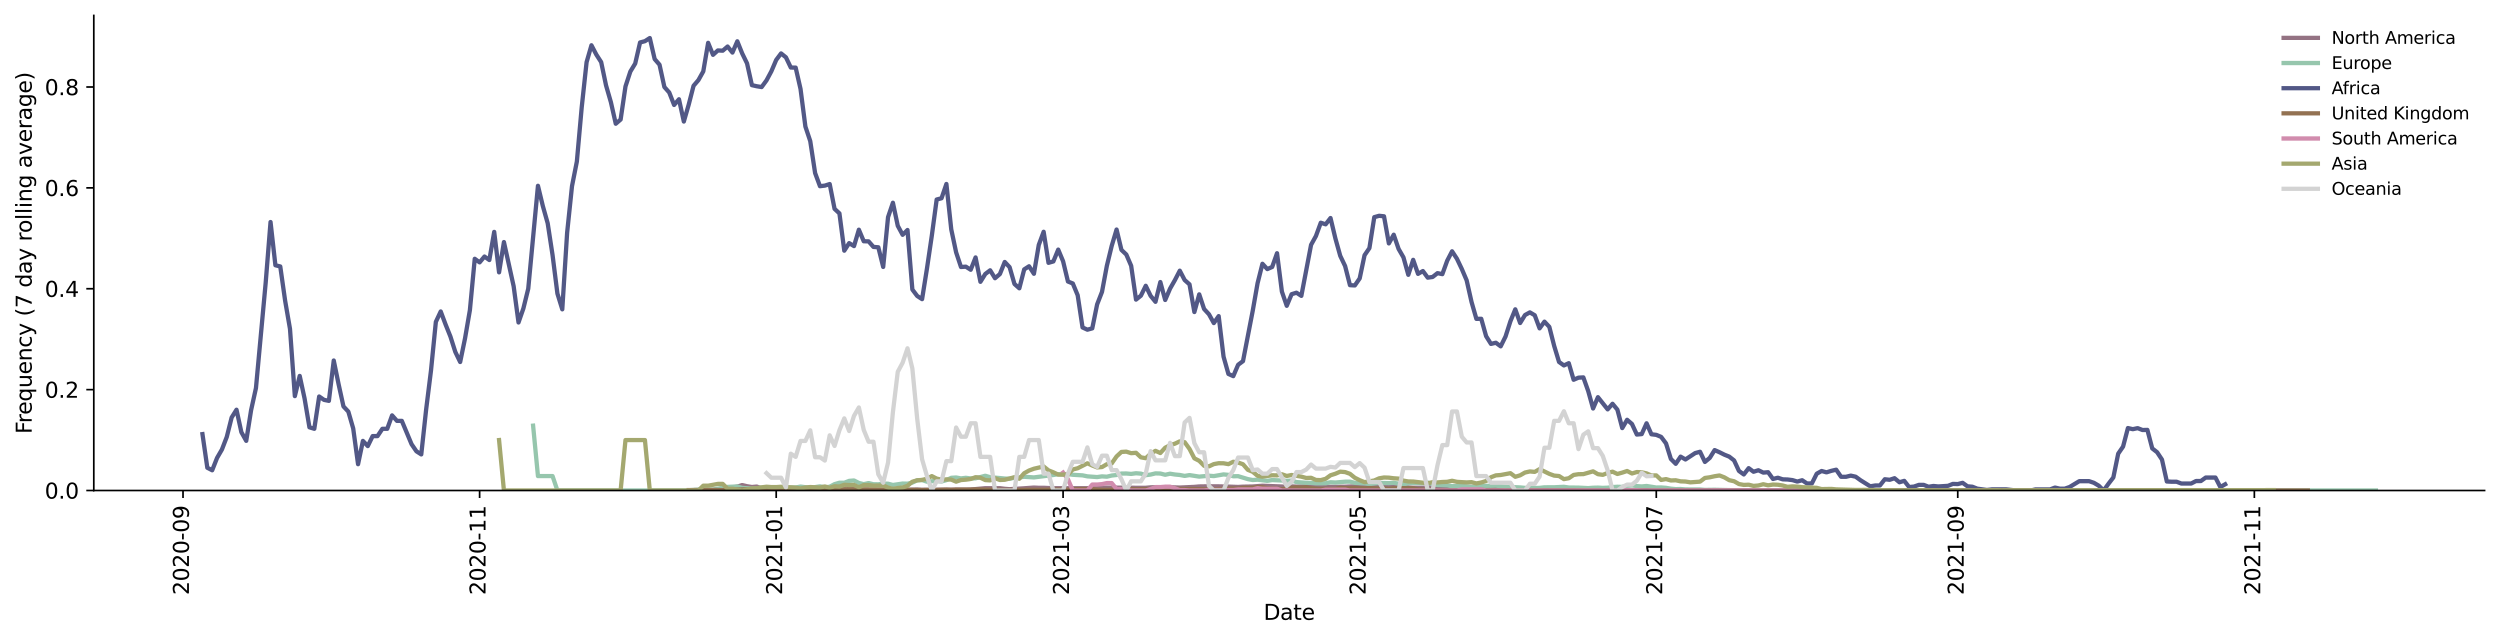<?xml version="1.0" encoding="utf-8" standalone="no"?>
<!DOCTYPE svg PUBLIC "-//W3C//DTD SVG 1.1//EN"
  "http://www.w3.org/Graphics/SVG/1.1/DTD/svg11.dtd">
<svg height="298.621pt" version="1.1" viewBox="0 0 1166.981 298.621" width="1166.981pt" xmlns="http://www.w3.org/2000/svg" xmlns:xlink="http://www.w3.org/1999/xlink">
 <defs>
  <style type="text/css">*{stroke-linecap:butt;stroke-linejoin:round;}</style>
 </defs>
 <g id="figure_1">
  <g id="patch_1">
   <path d="M 0 298.621 
L 1166.981 298.621 
L 1166.981 0 
L 0 0 
z
" style="fill:#ffffff;"/>
  </g>
  <g id="axes_1">
   <g id="patch_2">
    <path d="M 43.781 228.96 
L 1159.781 228.96 
L 1159.781 7.2 
L 43.781 7.2 
z
" style="fill:#ffffff;"/>
   </g>
   <g id="matplotlib.axis_1">
    <g id="xtick_1">
     <g id="line2d_1">
      <defs>
       <path d="M 0 0 
L 0 3.5 
" id="m1b7af9dd32" style="stroke:#000000;stroke-width:0.8;"/>
      </defs>
      <g>
       <use style="stroke:#000000;stroke-width:0.8;" x="85.43" xlink:href="#m1b7af9dd32" y="228.96"/>
      </g>
     </g>
     <g id="text_1">
      <!-- 2020-09 -->
      <g transform="translate(88.189 277.743)rotate(-90)scale(0.1 -0.1)">
       <defs>
        <path d="M 1228 531 
L 3431 531 
L 3431 0 
L 469 0 
L 469 531 
Q 828 903 1448 1529 
Q 2069 2156 2228 2338 
Q 2531 2678 2651 2914 
Q 2772 3150 2772 3378 
Q 2772 3750 2511 3984 
Q 2250 4219 1831 4219 
Q 1534 4219 1204 4116 
Q 875 4013 500 3803 
L 500 4441 
Q 881 4594 1212 4672 
Q 1544 4750 1819 4750 
Q 2544 4750 2975 4387 
Q 3406 4025 3406 3419 
Q 3406 3131 3298 2873 
Q 3191 2616 2906 2266 
Q 2828 2175 2409 1742 
Q 1991 1309 1228 531 
z
" id="DejaVuSans-32" transform="scale(0.016)"/>
        <path d="M 2034 4250 
Q 1547 4250 1301 3770 
Q 1056 3291 1056 2328 
Q 1056 1369 1301 889 
Q 1547 409 2034 409 
Q 2525 409 2770 889 
Q 3016 1369 3016 2328 
Q 3016 3291 2770 3770 
Q 2525 4250 2034 4250 
z
M 2034 4750 
Q 2819 4750 3233 4129 
Q 3647 3509 3647 2328 
Q 3647 1150 3233 529 
Q 2819 -91 2034 -91 
Q 1250 -91 836 529 
Q 422 1150 422 2328 
Q 422 3509 836 4129 
Q 1250 4750 2034 4750 
z
" id="DejaVuSans-30" transform="scale(0.016)"/>
        <path d="M 313 2009 
L 1997 2009 
L 1997 1497 
L 313 1497 
L 313 2009 
z
" id="DejaVuSans-2d" transform="scale(0.016)"/>
        <path d="M 703 97 
L 703 672 
Q 941 559 1184 500 
Q 1428 441 1663 441 
Q 2288 441 2617 861 
Q 2947 1281 2994 2138 
Q 2813 1869 2534 1725 
Q 2256 1581 1919 1581 
Q 1219 1581 811 2004 
Q 403 2428 403 3163 
Q 403 3881 828 4315 
Q 1253 4750 1959 4750 
Q 2769 4750 3195 4129 
Q 3622 3509 3622 2328 
Q 3622 1225 3098 567 
Q 2575 -91 1691 -91 
Q 1453 -91 1209 -44 
Q 966 3 703 97 
z
M 1959 2075 
Q 2384 2075 2632 2365 
Q 2881 2656 2881 3163 
Q 2881 3666 2632 3958 
Q 2384 4250 1959 4250 
Q 1534 4250 1286 3958 
Q 1038 3666 1038 3163 
Q 1038 2656 1286 2365 
Q 1534 2075 1959 2075 
z
" id="DejaVuSans-39" transform="scale(0.016)"/>
       </defs>
       <use xlink:href="#DejaVuSans-32"/>
       <use x="63.623" xlink:href="#DejaVuSans-30"/>
       <use x="127.246" xlink:href="#DejaVuSans-32"/>
       <use x="190.869" xlink:href="#DejaVuSans-30"/>
       <use x="254.492" xlink:href="#DejaVuSans-2d"/>
       <use x="290.576" xlink:href="#DejaVuSans-30"/>
       <use x="354.199" xlink:href="#DejaVuSans-39"/>
      </g>
     </g>
    </g>
    <g id="xtick_2">
     <g id="line2d_2">
      <g>
       <use style="stroke:#000000;stroke-width:0.8;" x="223.88" xlink:href="#m1b7af9dd32" y="228.96"/>
      </g>
     </g>
     <g id="text_2">
      <!-- 2020-11 -->
      <g transform="translate(226.639 277.743)rotate(-90)scale(0.1 -0.1)">
       <defs>
        <path d="M 794 531 
L 1825 531 
L 1825 4091 
L 703 3866 
L 703 4441 
L 1819 4666 
L 2450 4666 
L 2450 531 
L 3481 531 
L 3481 0 
L 794 0 
L 794 531 
z
" id="DejaVuSans-31" transform="scale(0.016)"/>
       </defs>
       <use xlink:href="#DejaVuSans-32"/>
       <use x="63.623" xlink:href="#DejaVuSans-30"/>
       <use x="127.246" xlink:href="#DejaVuSans-32"/>
       <use x="190.869" xlink:href="#DejaVuSans-30"/>
       <use x="254.492" xlink:href="#DejaVuSans-2d"/>
       <use x="290.576" xlink:href="#DejaVuSans-31"/>
       <use x="354.199" xlink:href="#DejaVuSans-31"/>
      </g>
     </g>
    </g>
    <g id="xtick_3">
     <g id="line2d_3">
      <g>
       <use style="stroke:#000000;stroke-width:0.8;" x="362.33" xlink:href="#m1b7af9dd32" y="228.96"/>
      </g>
     </g>
     <g id="text_3">
      <!-- 2021-01 -->
      <g transform="translate(365.09 277.743)rotate(-90)scale(0.1 -0.1)">
       <use xlink:href="#DejaVuSans-32"/>
       <use x="63.623" xlink:href="#DejaVuSans-30"/>
       <use x="127.246" xlink:href="#DejaVuSans-32"/>
       <use x="190.869" xlink:href="#DejaVuSans-31"/>
       <use x="254.492" xlink:href="#DejaVuSans-2d"/>
       <use x="290.576" xlink:href="#DejaVuSans-30"/>
       <use x="354.199" xlink:href="#DejaVuSans-31"/>
      </g>
     </g>
    </g>
    <g id="xtick_4">
     <g id="line2d_4">
      <g>
       <use style="stroke:#000000;stroke-width:0.8;" x="496.241" xlink:href="#m1b7af9dd32" y="228.96"/>
      </g>
     </g>
     <g id="text_4">
      <!-- 2021-03 -->
      <g transform="translate(499.001 277.743)rotate(-90)scale(0.1 -0.1)">
       <defs>
        <path d="M 2597 2516 
Q 3050 2419 3304 2112 
Q 3559 1806 3559 1356 
Q 3559 666 3084 287 
Q 2609 -91 1734 -91 
Q 1441 -91 1130 -33 
Q 819 25 488 141 
L 488 750 
Q 750 597 1062 519 
Q 1375 441 1716 441 
Q 2309 441 2620 675 
Q 2931 909 2931 1356 
Q 2931 1769 2642 2001 
Q 2353 2234 1838 2234 
L 1294 2234 
L 1294 2753 
L 1863 2753 
Q 2328 2753 2575 2939 
Q 2822 3125 2822 3475 
Q 2822 3834 2567 4026 
Q 2313 4219 1838 4219 
Q 1578 4219 1281 4162 
Q 984 4106 628 3988 
L 628 4550 
Q 988 4650 1302 4700 
Q 1616 4750 1894 4750 
Q 2613 4750 3031 4423 
Q 3450 4097 3450 3541 
Q 3450 3153 3228 2886 
Q 3006 2619 2597 2516 
z
" id="DejaVuSans-33" transform="scale(0.016)"/>
       </defs>
       <use xlink:href="#DejaVuSans-32"/>
       <use x="63.623" xlink:href="#DejaVuSans-30"/>
       <use x="127.246" xlink:href="#DejaVuSans-32"/>
       <use x="190.869" xlink:href="#DejaVuSans-31"/>
       <use x="254.492" xlink:href="#DejaVuSans-2d"/>
       <use x="290.576" xlink:href="#DejaVuSans-30"/>
       <use x="354.199" xlink:href="#DejaVuSans-33"/>
      </g>
     </g>
    </g>
    <g id="xtick_5">
     <g id="line2d_5">
      <g>
       <use style="stroke:#000000;stroke-width:0.8;" x="634.692" xlink:href="#m1b7af9dd32" y="228.96"/>
      </g>
     </g>
     <g id="text_5">
      <!-- 2021-05 -->
      <g transform="translate(637.451 277.743)rotate(-90)scale(0.1 -0.1)">
       <defs>
        <path d="M 691 4666 
L 3169 4666 
L 3169 4134 
L 1269 4134 
L 1269 2991 
Q 1406 3038 1543 3061 
Q 1681 3084 1819 3084 
Q 2600 3084 3056 2656 
Q 3513 2228 3513 1497 
Q 3513 744 3044 326 
Q 2575 -91 1722 -91 
Q 1428 -91 1123 -41 
Q 819 9 494 109 
L 494 744 
Q 775 591 1075 516 
Q 1375 441 1709 441 
Q 2250 441 2565 725 
Q 2881 1009 2881 1497 
Q 2881 1984 2565 2268 
Q 2250 2553 1709 2553 
Q 1456 2553 1204 2497 
Q 953 2441 691 2322 
L 691 4666 
z
" id="DejaVuSans-35" transform="scale(0.016)"/>
       </defs>
       <use xlink:href="#DejaVuSans-32"/>
       <use x="63.623" xlink:href="#DejaVuSans-30"/>
       <use x="127.246" xlink:href="#DejaVuSans-32"/>
       <use x="190.869" xlink:href="#DejaVuSans-31"/>
       <use x="254.492" xlink:href="#DejaVuSans-2d"/>
       <use x="290.576" xlink:href="#DejaVuSans-30"/>
       <use x="354.199" xlink:href="#DejaVuSans-35"/>
      </g>
     </g>
    </g>
    <g id="xtick_6">
     <g id="line2d_6">
      <g>
       <use style="stroke:#000000;stroke-width:0.8;" x="773.142" xlink:href="#m1b7af9dd32" y="228.96"/>
      </g>
     </g>
     <g id="text_6">
      <!-- 2021-07 -->
      <g transform="translate(775.901 277.743)rotate(-90)scale(0.1 -0.1)">
       <defs>
        <path d="M 525 4666 
L 3525 4666 
L 3525 4397 
L 1831 0 
L 1172 0 
L 2766 4134 
L 525 4134 
L 525 4666 
z
" id="DejaVuSans-37" transform="scale(0.016)"/>
       </defs>
       <use xlink:href="#DejaVuSans-32"/>
       <use x="63.623" xlink:href="#DejaVuSans-30"/>
       <use x="127.246" xlink:href="#DejaVuSans-32"/>
       <use x="190.869" xlink:href="#DejaVuSans-31"/>
       <use x="254.492" xlink:href="#DejaVuSans-2d"/>
       <use x="290.576" xlink:href="#DejaVuSans-30"/>
       <use x="354.199" xlink:href="#DejaVuSans-37"/>
      </g>
     </g>
    </g>
    <g id="xtick_7">
     <g id="line2d_7">
      <g>
       <use style="stroke:#000000;stroke-width:0.8;" x="913.862" xlink:href="#m1b7af9dd32" y="228.96"/>
      </g>
     </g>
     <g id="text_7">
      <!-- 2021-09 -->
      <g transform="translate(916.621 277.743)rotate(-90)scale(0.1 -0.1)">
       <use xlink:href="#DejaVuSans-32"/>
       <use x="63.623" xlink:href="#DejaVuSans-30"/>
       <use x="127.246" xlink:href="#DejaVuSans-32"/>
       <use x="190.869" xlink:href="#DejaVuSans-31"/>
       <use x="254.492" xlink:href="#DejaVuSans-2d"/>
       <use x="290.576" xlink:href="#DejaVuSans-30"/>
       <use x="354.199" xlink:href="#DejaVuSans-39"/>
      </g>
     </g>
    </g>
    <g id="xtick_8">
     <g id="line2d_8">
      <g>
       <use style="stroke:#000000;stroke-width:0.8;" x="1052.312" xlink:href="#m1b7af9dd32" y="228.96"/>
      </g>
     </g>
     <g id="text_8">
      <!-- 2021-11 -->
      <g transform="translate(1055.071 277.743)rotate(-90)scale(0.1 -0.1)">
       <use xlink:href="#DejaVuSans-32"/>
       <use x="63.623" xlink:href="#DejaVuSans-30"/>
       <use x="127.246" xlink:href="#DejaVuSans-32"/>
       <use x="190.869" xlink:href="#DejaVuSans-31"/>
       <use x="254.492" xlink:href="#DejaVuSans-2d"/>
       <use x="290.576" xlink:href="#DejaVuSans-31"/>
       <use x="354.199" xlink:href="#DejaVuSans-31"/>
      </g>
     </g>
    </g>
    <g id="text_9">
     <!-- Date -->
     <g transform="translate(589.83 289.341)scale(0.1 -0.1)">
      <defs>
       <path d="M 1259 4147 
L 1259 519 
L 2022 519 
Q 2988 519 3436 956 
Q 3884 1394 3884 2338 
Q 3884 3275 3436 3711 
Q 2988 4147 2022 4147 
L 1259 4147 
z
M 628 4666 
L 1925 4666 
Q 3281 4666 3915 4102 
Q 4550 3538 4550 2338 
Q 4550 1131 3912 565 
Q 3275 0 1925 0 
L 628 0 
L 628 4666 
z
" id="DejaVuSans-44" transform="scale(0.016)"/>
       <path d="M 2194 1759 
Q 1497 1759 1228 1600 
Q 959 1441 959 1056 
Q 959 750 1161 570 
Q 1363 391 1709 391 
Q 2188 391 2477 730 
Q 2766 1069 2766 1631 
L 2766 1759 
L 2194 1759 
z
M 3341 1997 
L 3341 0 
L 2766 0 
L 2766 531 
Q 2569 213 2275 61 
Q 1981 -91 1556 -91 
Q 1019 -91 701 211 
Q 384 513 384 1019 
Q 384 1609 779 1909 
Q 1175 2209 1959 2209 
L 2766 2209 
L 2766 2266 
Q 2766 2663 2505 2880 
Q 2244 3097 1772 3097 
Q 1472 3097 1187 3025 
Q 903 2953 641 2809 
L 641 3341 
Q 956 3463 1253 3523 
Q 1550 3584 1831 3584 
Q 2591 3584 2966 3190 
Q 3341 2797 3341 1997 
z
" id="DejaVuSans-61" transform="scale(0.016)"/>
       <path d="M 1172 4494 
L 1172 3500 
L 2356 3500 
L 2356 3053 
L 1172 3053 
L 1172 1153 
Q 1172 725 1289 603 
Q 1406 481 1766 481 
L 2356 481 
L 2356 0 
L 1766 0 
Q 1100 0 847 248 
Q 594 497 594 1153 
L 594 3053 
L 172 3053 
L 172 3500 
L 594 3500 
L 594 4494 
L 1172 4494 
z
" id="DejaVuSans-74" transform="scale(0.016)"/>
       <path d="M 3597 1894 
L 3597 1613 
L 953 1613 
Q 991 1019 1311 708 
Q 1631 397 2203 397 
Q 2534 397 2845 478 
Q 3156 559 3463 722 
L 3463 178 
Q 3153 47 2828 -22 
Q 2503 -91 2169 -91 
Q 1331 -91 842 396 
Q 353 884 353 1716 
Q 353 2575 817 3079 
Q 1281 3584 2069 3584 
Q 2775 3584 3186 3129 
Q 3597 2675 3597 1894 
z
M 3022 2063 
Q 3016 2534 2758 2815 
Q 2500 3097 2075 3097 
Q 1594 3097 1305 2825 
Q 1016 2553 972 2059 
L 3022 2063 
z
" id="DejaVuSans-65" transform="scale(0.016)"/>
      </defs>
      <use xlink:href="#DejaVuSans-44"/>
      <use x="77.002" xlink:href="#DejaVuSans-61"/>
      <use x="138.281" xlink:href="#DejaVuSans-74"/>
      <use x="177.49" xlink:href="#DejaVuSans-65"/>
     </g>
    </g>
   </g>
   <g id="matplotlib.axis_2">
    <g id="ytick_1">
     <g id="line2d_9">
      <defs>
       <path d="M 0 0 
L -3.5 0 
" id="m16aba59619" style="stroke:#000000;stroke-width:0.8;"/>
      </defs>
      <g>
       <use style="stroke:#000000;stroke-width:0.8;" x="43.781" xlink:href="#m16aba59619" y="228.96"/>
      </g>
     </g>
     <g id="text_10">
      <!-- 0.0 -->
      <g transform="translate(20.878 232.759)scale(0.1 -0.1)">
       <defs>
        <path d="M 684 794 
L 1344 794 
L 1344 0 
L 684 0 
L 684 794 
z
" id="DejaVuSans-2e" transform="scale(0.016)"/>
       </defs>
       <use xlink:href="#DejaVuSans-30"/>
       <use x="63.623" xlink:href="#DejaVuSans-2e"/>
       <use x="95.41" xlink:href="#DejaVuSans-30"/>
      </g>
     </g>
    </g>
    <g id="ytick_2">
     <g id="line2d_10">
      <g>
       <use style="stroke:#000000;stroke-width:0.8;" x="43.781" xlink:href="#m16aba59619" y="181.874"/>
      </g>
     </g>
     <g id="text_11">
      <!-- 0.2 -->
      <g transform="translate(20.878 185.673)scale(0.1 -0.1)">
       <use xlink:href="#DejaVuSans-30"/>
       <use x="63.623" xlink:href="#DejaVuSans-2e"/>
       <use x="95.41" xlink:href="#DejaVuSans-32"/>
      </g>
     </g>
    </g>
    <g id="ytick_3">
     <g id="line2d_11">
      <g>
       <use style="stroke:#000000;stroke-width:0.8;" x="43.781" xlink:href="#m16aba59619" y="134.788"/>
      </g>
     </g>
     <g id="text_12">
      <!-- 0.4 -->
      <g transform="translate(20.878 138.587)scale(0.1 -0.1)">
       <defs>
        <path d="M 2419 4116 
L 825 1625 
L 2419 1625 
L 2419 4116 
z
M 2253 4666 
L 3047 4666 
L 3047 1625 
L 3713 1625 
L 3713 1100 
L 3047 1100 
L 3047 0 
L 2419 0 
L 2419 1100 
L 313 1100 
L 313 1709 
L 2253 4666 
z
" id="DejaVuSans-34" transform="scale(0.016)"/>
       </defs>
       <use xlink:href="#DejaVuSans-30"/>
       <use x="63.623" xlink:href="#DejaVuSans-2e"/>
       <use x="95.41" xlink:href="#DejaVuSans-34"/>
      </g>
     </g>
    </g>
    <g id="ytick_4">
     <g id="line2d_12">
      <g>
       <use style="stroke:#000000;stroke-width:0.8;" x="43.781" xlink:href="#m16aba59619" y="87.702"/>
      </g>
     </g>
     <g id="text_13">
      <!-- 0.6 -->
      <g transform="translate(20.878 91.501)scale(0.1 -0.1)">
       <defs>
        <path d="M 2113 2584 
Q 1688 2584 1439 2293 
Q 1191 2003 1191 1497 
Q 1191 994 1439 701 
Q 1688 409 2113 409 
Q 2538 409 2786 701 
Q 3034 994 3034 1497 
Q 3034 2003 2786 2293 
Q 2538 2584 2113 2584 
z
M 3366 4563 
L 3366 3988 
Q 3128 4100 2886 4159 
Q 2644 4219 2406 4219 
Q 1781 4219 1451 3797 
Q 1122 3375 1075 2522 
Q 1259 2794 1537 2939 
Q 1816 3084 2150 3084 
Q 2853 3084 3261 2657 
Q 3669 2231 3669 1497 
Q 3669 778 3244 343 
Q 2819 -91 2113 -91 
Q 1303 -91 875 529 
Q 447 1150 447 2328 
Q 447 3434 972 4092 
Q 1497 4750 2381 4750 
Q 2619 4750 2861 4703 
Q 3103 4656 3366 4563 
z
" id="DejaVuSans-36" transform="scale(0.016)"/>
       </defs>
       <use xlink:href="#DejaVuSans-30"/>
       <use x="63.623" xlink:href="#DejaVuSans-2e"/>
       <use x="95.41" xlink:href="#DejaVuSans-36"/>
      </g>
     </g>
    </g>
    <g id="ytick_5">
     <g id="line2d_13">
      <g>
       <use style="stroke:#000000;stroke-width:0.8;" x="43.781" xlink:href="#m16aba59619" y="40.616"/>
      </g>
     </g>
     <g id="text_14">
      <!-- 0.8 -->
      <g transform="translate(20.878 44.415)scale(0.1 -0.1)">
       <defs>
        <path d="M 2034 2216 
Q 1584 2216 1326 1975 
Q 1069 1734 1069 1313 
Q 1069 891 1326 650 
Q 1584 409 2034 409 
Q 2484 409 2743 651 
Q 3003 894 3003 1313 
Q 3003 1734 2745 1975 
Q 2488 2216 2034 2216 
z
M 1403 2484 
Q 997 2584 770 2862 
Q 544 3141 544 3541 
Q 544 4100 942 4425 
Q 1341 4750 2034 4750 
Q 2731 4750 3128 4425 
Q 3525 4100 3525 3541 
Q 3525 3141 3298 2862 
Q 3072 2584 2669 2484 
Q 3125 2378 3379 2068 
Q 3634 1759 3634 1313 
Q 3634 634 3220 271 
Q 2806 -91 2034 -91 
Q 1263 -91 848 271 
Q 434 634 434 1313 
Q 434 1759 690 2068 
Q 947 2378 1403 2484 
z
M 1172 3481 
Q 1172 3119 1398 2916 
Q 1625 2713 2034 2713 
Q 2441 2713 2670 2916 
Q 2900 3119 2900 3481 
Q 2900 3844 2670 4047 
Q 2441 4250 2034 4250 
Q 1625 4250 1398 4047 
Q 1172 3844 1172 3481 
z
" id="DejaVuSans-38" transform="scale(0.016)"/>
       </defs>
       <use xlink:href="#DejaVuSans-30"/>
       <use x="63.623" xlink:href="#DejaVuSans-2e"/>
       <use x="95.41" xlink:href="#DejaVuSans-38"/>
      </g>
     </g>
    </g>
    <g id="text_15">
     <!-- Frequency (7 day rolling average) -->
     <g transform="translate(14.798 202.529)rotate(-90)scale(0.1 -0.1)">
      <defs>
       <path d="M 628 4666 
L 3309 4666 
L 3309 4134 
L 1259 4134 
L 1259 2759 
L 3109 2759 
L 3109 2228 
L 1259 2228 
L 1259 0 
L 628 0 
L 628 4666 
z
" id="DejaVuSans-46" transform="scale(0.016)"/>
       <path d="M 2631 2963 
Q 2534 3019 2420 3045 
Q 2306 3072 2169 3072 
Q 1681 3072 1420 2755 
Q 1159 2438 1159 1844 
L 1159 0 
L 581 0 
L 581 3500 
L 1159 3500 
L 1159 2956 
Q 1341 3275 1631 3429 
Q 1922 3584 2338 3584 
Q 2397 3584 2469 3576 
Q 2541 3569 2628 3553 
L 2631 2963 
z
" id="DejaVuSans-72" transform="scale(0.016)"/>
       <path d="M 947 1747 
Q 947 1113 1208 752 
Q 1469 391 1925 391 
Q 2381 391 2643 752 
Q 2906 1113 2906 1747 
Q 2906 2381 2643 2742 
Q 2381 3103 1925 3103 
Q 1469 3103 1208 2742 
Q 947 2381 947 1747 
z
M 2906 525 
Q 2725 213 2448 61 
Q 2172 -91 1784 -91 
Q 1150 -91 751 415 
Q 353 922 353 1747 
Q 353 2572 751 3078 
Q 1150 3584 1784 3584 
Q 2172 3584 2448 3432 
Q 2725 3281 2906 2969 
L 2906 3500 
L 3481 3500 
L 3481 -1331 
L 2906 -1331 
L 2906 525 
z
" id="DejaVuSans-71" transform="scale(0.016)"/>
       <path d="M 544 1381 
L 544 3500 
L 1119 3500 
L 1119 1403 
Q 1119 906 1312 657 
Q 1506 409 1894 409 
Q 2359 409 2629 706 
Q 2900 1003 2900 1516 
L 2900 3500 
L 3475 3500 
L 3475 0 
L 2900 0 
L 2900 538 
Q 2691 219 2414 64 
Q 2138 -91 1772 -91 
Q 1169 -91 856 284 
Q 544 659 544 1381 
z
M 1991 3584 
L 1991 3584 
z
" id="DejaVuSans-75" transform="scale(0.016)"/>
       <path d="M 3513 2113 
L 3513 0 
L 2938 0 
L 2938 2094 
Q 2938 2591 2744 2837 
Q 2550 3084 2163 3084 
Q 1697 3084 1428 2787 
Q 1159 2491 1159 1978 
L 1159 0 
L 581 0 
L 581 3500 
L 1159 3500 
L 1159 2956 
Q 1366 3272 1645 3428 
Q 1925 3584 2291 3584 
Q 2894 3584 3203 3211 
Q 3513 2838 3513 2113 
z
" id="DejaVuSans-6e" transform="scale(0.016)"/>
       <path d="M 3122 3366 
L 3122 2828 
Q 2878 2963 2633 3030 
Q 2388 3097 2138 3097 
Q 1578 3097 1268 2742 
Q 959 2388 959 1747 
Q 959 1106 1268 751 
Q 1578 397 2138 397 
Q 2388 397 2633 464 
Q 2878 531 3122 666 
L 3122 134 
Q 2881 22 2623 -34 
Q 2366 -91 2075 -91 
Q 1284 -91 818 406 
Q 353 903 353 1747 
Q 353 2603 823 3093 
Q 1294 3584 2113 3584 
Q 2378 3584 2631 3529 
Q 2884 3475 3122 3366 
z
" id="DejaVuSans-63" transform="scale(0.016)"/>
       <path d="M 2059 -325 
Q 1816 -950 1584 -1140 
Q 1353 -1331 966 -1331 
L 506 -1331 
L 506 -850 
L 844 -850 
Q 1081 -850 1212 -737 
Q 1344 -625 1503 -206 
L 1606 56 
L 191 3500 
L 800 3500 
L 1894 763 
L 2988 3500 
L 3597 3500 
L 2059 -325 
z
" id="DejaVuSans-79" transform="scale(0.016)"/>
       <path id="DejaVuSans-20" transform="scale(0.016)"/>
       <path d="M 1984 4856 
Q 1566 4138 1362 3434 
Q 1159 2731 1159 2009 
Q 1159 1288 1364 580 
Q 1569 -128 1984 -844 
L 1484 -844 
Q 1016 -109 783 600 
Q 550 1309 550 2009 
Q 550 2706 781 3412 
Q 1013 4119 1484 4856 
L 1984 4856 
z
" id="DejaVuSans-28" transform="scale(0.016)"/>
       <path d="M 2906 2969 
L 2906 4863 
L 3481 4863 
L 3481 0 
L 2906 0 
L 2906 525 
Q 2725 213 2448 61 
Q 2172 -91 1784 -91 
Q 1150 -91 751 415 
Q 353 922 353 1747 
Q 353 2572 751 3078 
Q 1150 3584 1784 3584 
Q 2172 3584 2448 3432 
Q 2725 3281 2906 2969 
z
M 947 1747 
Q 947 1113 1208 752 
Q 1469 391 1925 391 
Q 2381 391 2643 752 
Q 2906 1113 2906 1747 
Q 2906 2381 2643 2742 
Q 2381 3103 1925 3103 
Q 1469 3103 1208 2742 
Q 947 2381 947 1747 
z
" id="DejaVuSans-64" transform="scale(0.016)"/>
       <path d="M 1959 3097 
Q 1497 3097 1228 2736 
Q 959 2375 959 1747 
Q 959 1119 1226 758 
Q 1494 397 1959 397 
Q 2419 397 2687 759 
Q 2956 1122 2956 1747 
Q 2956 2369 2687 2733 
Q 2419 3097 1959 3097 
z
M 1959 3584 
Q 2709 3584 3137 3096 
Q 3566 2609 3566 1747 
Q 3566 888 3137 398 
Q 2709 -91 1959 -91 
Q 1206 -91 779 398 
Q 353 888 353 1747 
Q 353 2609 779 3096 
Q 1206 3584 1959 3584 
z
" id="DejaVuSans-6f" transform="scale(0.016)"/>
       <path d="M 603 4863 
L 1178 4863 
L 1178 0 
L 603 0 
L 603 4863 
z
" id="DejaVuSans-6c" transform="scale(0.016)"/>
       <path d="M 603 3500 
L 1178 3500 
L 1178 0 
L 603 0 
L 603 3500 
z
M 603 4863 
L 1178 4863 
L 1178 4134 
L 603 4134 
L 603 4863 
z
" id="DejaVuSans-69" transform="scale(0.016)"/>
       <path d="M 2906 1791 
Q 2906 2416 2648 2759 
Q 2391 3103 1925 3103 
Q 1463 3103 1205 2759 
Q 947 2416 947 1791 
Q 947 1169 1205 825 
Q 1463 481 1925 481 
Q 2391 481 2648 825 
Q 2906 1169 2906 1791 
z
M 3481 434 
Q 3481 -459 3084 -895 
Q 2688 -1331 1869 -1331 
Q 1566 -1331 1297 -1286 
Q 1028 -1241 775 -1147 
L 775 -588 
Q 1028 -725 1275 -790 
Q 1522 -856 1778 -856 
Q 2344 -856 2625 -561 
Q 2906 -266 2906 331 
L 2906 616 
Q 2728 306 2450 153 
Q 2172 0 1784 0 
Q 1141 0 747 490 
Q 353 981 353 1791 
Q 353 2603 747 3093 
Q 1141 3584 1784 3584 
Q 2172 3584 2450 3431 
Q 2728 3278 2906 2969 
L 2906 3500 
L 3481 3500 
L 3481 434 
z
" id="DejaVuSans-67" transform="scale(0.016)"/>
       <path d="M 191 3500 
L 800 3500 
L 1894 563 
L 2988 3500 
L 3597 3500 
L 2284 0 
L 1503 0 
L 191 3500 
z
" id="DejaVuSans-76" transform="scale(0.016)"/>
       <path d="M 513 4856 
L 1013 4856 
Q 1481 4119 1714 3412 
Q 1947 2706 1947 2009 
Q 1947 1309 1714 600 
Q 1481 -109 1013 -844 
L 513 -844 
Q 928 -128 1133 580 
Q 1338 1288 1338 2009 
Q 1338 2731 1133 3434 
Q 928 4138 513 4856 
z
" id="DejaVuSans-29" transform="scale(0.016)"/>
      </defs>
      <use xlink:href="#DejaVuSans-46"/>
      <use x="50.27" xlink:href="#DejaVuSans-72"/>
      <use x="89.133" xlink:href="#DejaVuSans-65"/>
      <use x="150.656" xlink:href="#DejaVuSans-71"/>
      <use x="214.133" xlink:href="#DejaVuSans-75"/>
      <use x="277.512" xlink:href="#DejaVuSans-65"/>
      <use x="339.035" xlink:href="#DejaVuSans-6e"/>
      <use x="402.414" xlink:href="#DejaVuSans-63"/>
      <use x="457.395" xlink:href="#DejaVuSans-79"/>
      <use x="516.574" xlink:href="#DejaVuSans-20"/>
      <use x="548.361" xlink:href="#DejaVuSans-28"/>
      <use x="587.375" xlink:href="#DejaVuSans-37"/>
      <use x="650.998" xlink:href="#DejaVuSans-20"/>
      <use x="682.785" xlink:href="#DejaVuSans-64"/>
      <use x="746.262" xlink:href="#DejaVuSans-61"/>
      <use x="807.541" xlink:href="#DejaVuSans-79"/>
      <use x="866.721" xlink:href="#DejaVuSans-20"/>
      <use x="898.508" xlink:href="#DejaVuSans-72"/>
      <use x="937.371" xlink:href="#DejaVuSans-6f"/>
      <use x="998.553" xlink:href="#DejaVuSans-6c"/>
      <use x="1026.336" xlink:href="#DejaVuSans-6c"/>
      <use x="1054.119" xlink:href="#DejaVuSans-69"/>
      <use x="1081.902" xlink:href="#DejaVuSans-6e"/>
      <use x="1145.281" xlink:href="#DejaVuSans-67"/>
      <use x="1208.758" xlink:href="#DejaVuSans-20"/>
      <use x="1240.545" xlink:href="#DejaVuSans-61"/>
      <use x="1301.824" xlink:href="#DejaVuSans-76"/>
      <use x="1361.004" xlink:href="#DejaVuSans-65"/>
      <use x="1422.527" xlink:href="#DejaVuSans-72"/>
      <use x="1463.641" xlink:href="#DejaVuSans-61"/>
      <use x="1524.92" xlink:href="#DejaVuSans-67"/>
      <use x="1588.396" xlink:href="#DejaVuSans-65"/>
      <use x="1649.92" xlink:href="#DejaVuSans-29"/>
     </g>
    </g>
   </g>
   <g id="line2d_14">
    <path clip-path="url(#pc037a6dcfc)" d="M 341.903 227.541 
L 344.173 227.17 
L 346.443 226.423 
L 348.712 226.967 
L 350.982 227.341 
L 353.252 227.122 
L 355.521 227.994 
L 357.791 228.741 
L 378.218 228.662 
L 382.757 228.427 
L 394.106 228.61 
L 398.645 228.633 
L 403.185 228.83 
L 407.724 228.733 
L 414.533 228.708 
L 419.072 228.703 
L 428.151 228.542 
L 430.421 228.649 
L 446.308 228.589 
L 450.848 228.584 
L 453.117 228.514 
L 459.926 227.884 
L 466.735 227.886 
L 469.005 228.183 
L 471.275 228.353 
L 478.084 227.928 
L 482.623 227.596 
L 484.893 227.708 
L 487.163 227.699 
L 491.702 227.908 
L 500.781 227.898 
L 507.59 227.884 
L 516.668 227.594 
L 532.556 227.711 
L 534.826 227.691 
L 537.095 227.491 
L 539.365 227.414 
L 541.635 227.453 
L 543.904 227.377 
L 550.714 227.587 
L 557.523 227.277 
L 559.792 227.073 
L 564.332 226.997 
L 568.871 227.029 
L 573.41 227.141 
L 577.95 227.309 
L 580.219 227.178 
L 584.759 227.096 
L 589.298 226.737 
L 600.646 227.192 
L 602.916 227.047 
L 605.186 227.142 
L 611.995 226.949 
L 614.264 227.138 
L 616.534 227.033 
L 618.804 227.214 
L 623.343 227.24 
L 627.883 227.199 
L 634.692 226.897 
L 643.77 227.011 
L 646.04 227.156 
L 648.31 227.071 
L 652.849 227.304 
L 655.119 227.342 
L 659.658 227.689 
L 664.197 227.665 
L 666.467 227.574 
L 668.737 227.322 
L 677.815 227.297 
L 680.085 227.385 
L 682.355 227.239 
L 686.894 227.303 
L 695.973 227.857 
L 698.243 227.717 
L 700.512 227.881 
L 702.782 227.803 
L 707.321 227.997 
L 709.591 228.365 
L 711.861 228.119 
L 718.67 228.186 
L 720.939 228.093 
L 723.209 228.32 
L 754.984 228.775 
L 759.524 228.662 
L 764.063 228.828 
L 782.221 228.71 
L 791.299 228.886 
L 1040.964 228.954 
L 1040.964 228.954 
" style="fill:none;stroke:#947383;stroke-linecap:square;stroke-width:2;"/>
   </g>
   <g id="line2d_15">
    <path clip-path="url(#pc037a6dcfc)" d="M 248.847 198.69 
L 251.116 222.233 
L 257.925 222.233 
L 260.195 228.96 
L 319.207 228.96 
L 326.016 228.549 
L 332.825 228.521 
L 339.634 227.282 
L 344.173 227.068 
L 346.443 227.731 
L 350.982 228.101 
L 355.521 227.702 
L 357.791 227.57 
L 362.33 227.882 
L 364.6 227.661 
L 371.409 227.567 
L 373.679 227.127 
L 378.218 227.733 
L 382.757 227.026 
L 385.027 227.496 
L 387.297 227.203 
L 389.566 225.997 
L 391.836 225.34 
L 394.106 225.355 
L 396.376 224.472 
L 398.645 224.286 
L 400.915 225.439 
L 403.185 226.004 
L 405.454 225.492 
L 407.724 226.053 
L 409.994 226.075 
L 412.263 225.756 
L 414.533 225.794 
L 416.803 226.387 
L 421.342 225.721 
L 423.612 225.772 
L 425.881 225.265 
L 428.151 224.192 
L 430.421 224.087 
L 432.69 224.842 
L 437.23 224.44 
L 439.499 224.756 
L 441.769 224.115 
L 444.039 223.038 
L 446.308 222.893 
L 448.578 223.31 
L 450.848 223.042 
L 453.117 223.327 
L 455.387 223.27 
L 459.926 222.082 
L 462.196 222.747 
L 466.735 223.152 
L 469.005 223.38 
L 471.275 223.481 
L 473.545 223.001 
L 475.814 222.841 
L 478.084 222.563 
L 482.623 222.853 
L 491.702 221.723 
L 493.972 221.328 
L 496.241 221.505 
L 498.511 221.309 
L 500.781 221.622 
L 505.32 221.895 
L 507.59 222.36 
L 512.129 222.691 
L 514.399 222.372 
L 516.668 222.52 
L 518.938 221.977 
L 521.208 221.724 
L 523.477 221.044 
L 525.747 221.022 
L 528.017 221.217 
L 530.286 220.91 
L 532.556 221.089 
L 534.826 221.808 
L 537.095 221.522 
L 539.365 220.974 
L 541.635 221.039 
L 543.904 221.619 
L 546.174 221.126 
L 548.444 221.497 
L 550.714 221.712 
L 552.983 222.151 
L 555.253 221.771 
L 559.792 222.483 
L 564.332 222.066 
L 566.601 222.237 
L 571.141 221.454 
L 573.41 221.659 
L 575.68 222.319 
L 577.95 222.271 
L 582.489 223.649 
L 584.759 224.073 
L 587.028 223.912 
L 591.568 224.448 
L 593.837 224.09 
L 598.377 224.299 
L 600.646 224.441 
L 602.916 224.339 
L 605.186 225.025 
L 609.725 225.368 
L 611.995 225.405 
L 614.264 225.613 
L 618.804 225.591 
L 621.074 225.11 
L 623.343 225.238 
L 627.883 224.857 
L 630.152 224.827 
L 632.422 225.396 
L 636.961 225.644 
L 639.231 225.92 
L 643.77 225.411 
L 648.31 225.513 
L 650.579 225.377 
L 655.119 226.153 
L 657.388 225.515 
L 661.928 225.479 
L 664.197 225.559 
L 666.467 225.269 
L 668.737 226.021 
L 671.006 226.399 
L 675.546 226.561 
L 677.815 226.951 
L 682.355 226.818 
L 686.894 227.292 
L 689.164 226.857 
L 693.703 226.819 
L 698.243 226.682 
L 702.782 227.211 
L 709.591 227.526 
L 711.861 227.738 
L 714.13 227.7 
L 716.4 227.805 
L 718.67 227.738 
L 720.939 227.476 
L 725.479 227.457 
L 730.018 227.238 
L 732.288 227.565 
L 736.827 227.616 
L 741.366 227.85 
L 743.636 227.673 
L 745.906 227.614 
L 748.175 227.736 
L 750.445 227.649 
L 752.715 227.365 
L 754.984 227.217 
L 757.254 227.286 
L 759.524 226.723 
L 761.793 226.568 
L 764.063 226.903 
L 766.333 227.07 
L 768.602 226.852 
L 773.142 227.568 
L 775.412 227.54 
L 777.681 227.722 
L 779.951 228.102 
L 782.221 228.323 
L 784.49 228.27 
L 786.76 228.46 
L 793.569 228.494 
L 795.839 228.674 
L 800.378 228.608 
L 811.726 228.878 
L 818.535 228.824 
L 850.311 228.951 
L 861.659 228.941 
L 873.008 228.941 
L 1109.054 228.936 
L 1109.054 228.936 
" style="fill:none;stroke:#96c6ad;stroke-linecap:square;stroke-width:2;"/>
   </g>
   <g id="line2d_16">
    <path clip-path="url(#pc037a6dcfc)" d="M 94.509 202.647 
L 96.778 218.343 
L 99.048 219.516 
L 101.318 213.761 
L 103.587 209.837 
L 105.857 203.952 
L 108.127 194.897 
L 110.396 191.261 
L 112.666 201.725 
L 114.936 205.782 
L 117.205 191.488 
L 119.475 181.155 
L 124.014 132.03 
L 126.284 103.645 
L 128.554 123.824 
L 130.823 124.378 
L 133.093 140.354 
L 135.363 153.51 
L 137.632 184.901 
L 139.902 175.484 
L 142.172 186.009 
L 144.441 199.462 
L 146.711 200.154 
L 148.981 185.087 
L 151.25 186.656 
L 153.52 187.118 
L 155.79 168.284 
L 158.059 179.363 
L 160.329 189.722 
L 162.599 192.136 
L 164.868 199.984 
L 167.138 216.678 
L 169.408 205.812 
L 171.678 208.224 
L 173.947 203.567 
L 176.217 203.567 
L 178.487 200.168 
L 180.756 200.168 
L 183.026 193.904 
L 185.296 196.46 
L 187.565 196.46 
L 192.105 207.326 
L 194.374 210.655 
L 196.644 212.113 
L 198.914 191.186 
L 201.183 172.959 
L 203.453 150.247 
L 205.723 145.389 
L 207.992 151.465 
L 210.262 157.121 
L 212.532 164.268 
L 214.801 168.977 
L 217.071 157.959 
L 219.341 144.775 
L 221.61 120.808 
L 223.88 122.47 
L 226.15 119.753 
L 228.419 121.377 
L 230.689 108.248 
L 232.959 127.125 
L 235.228 112.999 
L 239.768 133.63 
L 242.038 150.526 
L 244.307 143.981 
L 246.577 134.768 
L 251.116 86.736 
L 253.386 96.153 
L 255.656 104.225 
L 257.925 119.043 
L 260.195 137.04 
L 262.465 144.391 
L 264.734 108.605 
L 267.004 86.893 
L 269.274 75.402 
L 271.543 50.048 
L 273.813 29.028 
L 276.083 21.139 
L 278.352 25.465 
L 280.622 28.997 
L 282.892 39.863 
L 285.161 47.71 
L 287.431 57.751 
L 289.701 55.794 
L 291.97 40.347 
L 294.24 33.405 
L 296.51 29.652 
L 298.779 19.821 
L 301.049 19.222 
L 303.319 17.76 
L 305.588 27.57 
L 307.858 30.202 
L 310.128 40.623 
L 312.397 43.18 
L 314.667 48.989 
L 316.937 46.335 
L 319.207 56.73 
L 321.476 48.862 
L 323.746 40.043 
L 326.016 37.388 
L 328.285 33.322 
L 330.555 19.997 
L 332.825 25.593 
L 335.094 23.546 
L 337.364 23.663 
L 339.634 21.721 
L 341.903 24.532 
L 344.173 19.28 
L 346.443 24.931 
L 348.712 29.587 
L 350.982 39.75 
L 353.252 40.263 
L 355.521 40.634 
L 357.791 37.529 
L 360.061 33.29 
L 362.33 27.969 
L 364.6 24.941 
L 366.87 26.77 
L 369.139 31.524 
L 371.409 31.563 
L 373.679 41.519 
L 375.948 59.073 
L 378.218 65.882 
L 380.488 80.794 
L 382.757 86.912 
L 385.027 86.642 
L 387.297 85.921 
L 389.566 97.492 
L 391.836 99.601 
L 394.106 117.014 
L 396.376 113.493 
L 398.645 114.87 
L 400.915 107.218 
L 403.185 112.614 
L 405.454 112.672 
L 407.724 115.259 
L 409.994 115.428 
L 412.263 124.6 
L 414.533 101.348 
L 416.803 94.644 
L 419.072 105.408 
L 421.342 109.603 
L 423.612 107.371 
L 425.881 135.153 
L 428.151 138.163 
L 430.421 139.634 
L 432.69 125.414 
L 434.96 110.032 
L 437.23 93.136 
L 439.499 92.543 
L 441.769 85.885 
L 444.039 107.07 
L 446.308 117.794 
L 448.578 124.626 
L 450.848 124.481 
L 453.117 125.922 
L 455.387 120.169 
L 457.657 131.545 
L 459.926 127.89 
L 462.196 126.177 
L 464.466 129.864 
L 466.735 127.93 
L 469.005 122.289 
L 471.275 124.704 
L 473.545 132.557 
L 475.814 134.577 
L 478.084 125.754 
L 480.354 124.29 
L 482.623 127.796 
L 484.893 114.317 
L 487.163 108.192 
L 489.432 122.684 
L 491.702 122.036 
L 493.972 116.517 
L 496.241 121.957 
L 498.511 131.408 
L 500.781 132.325 
L 503.05 137.82 
L 505.32 152.85 
L 507.59 153.897 
L 509.859 153.278 
L 512.129 142.091 
L 514.399 136.256 
L 516.668 124.101 
L 518.938 114.761 
L 521.208 107.15 
L 523.477 116.654 
L 525.747 118.805 
L 528.017 124.069 
L 530.286 139.851 
L 532.556 138.029 
L 534.826 133.405 
L 537.095 138.092 
L 539.365 140.879 
L 541.635 131.667 
L 543.904 140.024 
L 546.174 134.726 
L 548.444 130.741 
L 550.714 126.355 
L 552.983 130.715 
L 555.253 132.735 
L 557.523 145.651 
L 559.792 137.403 
L 562.062 144.241 
L 564.332 146.697 
L 566.601 150.806 
L 568.871 147.569 
L 571.141 166.475 
L 573.41 174.546 
L 575.68 175.579 
L 577.95 170.272 
L 580.219 168.578 
L 584.759 145.085 
L 587.028 132.192 
L 589.298 123.131 
L 591.568 125.61 
L 593.837 124.626 
L 596.107 118.204 
L 598.377 136.131 
L 600.646 142.74 
L 602.916 137.328 
L 605.186 136.634 
L 607.455 138.105 
L 611.995 114.292 
L 614.264 110.175 
L 616.534 103.974 
L 618.804 104.707 
L 621.074 101.775 
L 623.343 111.276 
L 625.613 119.425 
L 627.883 124.189 
L 630.152 133.113 
L 632.422 133.243 
L 634.692 129.964 
L 636.961 119.136 
L 639.231 115.819 
L 641.501 101.369 
L 643.77 100.729 
L 646.04 100.969 
L 648.31 113.618 
L 650.579 109.562 
L 652.849 116.189 
L 655.119 120.134 
L 657.388 128.279 
L 659.658 121.297 
L 661.928 127.835 
L 664.197 126.52 
L 666.467 129.605 
L 668.737 129.292 
L 671.006 127.504 
L 673.276 127.965 
L 675.546 121.689 
L 677.815 117.303 
L 680.085 120.785 
L 682.355 125.546 
L 684.624 130.862 
L 686.894 140.932 
L 689.164 148.842 
L 691.433 148.807 
L 693.703 156.918 
L 695.973 160.532 
L 698.243 159.986 
L 700.512 161.667 
L 702.782 157.059 
L 705.052 149.961 
L 707.321 144.394 
L 709.591 150.777 
L 711.861 147.06 
L 714.13 145.812 
L 716.4 147.16 
L 718.67 153.279 
L 720.939 150.144 
L 723.209 152.573 
L 725.479 161.478 
L 727.748 168.963 
L 730.018 170.586 
L 732.288 169.535 
L 734.557 177.267 
L 736.827 176.295 
L 739.097 176.168 
L 741.366 182.56 
L 743.636 190.678 
L 745.906 185.401 
L 750.445 191.092 
L 752.715 188.485 
L 754.984 191.218 
L 757.254 199.823 
L 759.524 195.96 
L 761.793 197.907 
L 764.063 202.843 
L 766.333 202.635 
L 768.602 197.596 
L 770.872 202.717 
L 773.142 202.993 
L 775.412 203.941 
L 777.681 206.981 
L 779.951 214.233 
L 782.221 216.5 
L 784.49 213.159 
L 786.76 214.474 
L 791.299 211.493 
L 793.569 210.88 
L 795.839 215.626 
L 798.108 213.739 
L 800.378 210.098 
L 802.648 211.101 
L 804.917 212.236 
L 807.187 213.15 
L 809.457 214.923 
L 811.726 219.835 
L 813.996 221.469 
L 816.266 218.531 
L 818.535 220.208 
L 820.805 219.508 
L 823.075 220.609 
L 825.344 220.425 
L 827.614 223.579 
L 829.884 223.001 
L 832.153 223.752 
L 834.423 223.827 
L 836.693 224.107 
L 838.962 224.79 
L 841.232 224.172 
L 843.502 225.691 
L 845.771 225.649 
L 848.041 221.12 
L 850.311 219.857 
L 852.581 220.488 
L 854.85 219.788 
L 857.12 219.254 
L 859.39 222.552 
L 861.659 222.574 
L 863.929 222.018 
L 866.199 222.521 
L 868.468 224.163 
L 873.008 227.001 
L 875.277 226.63 
L 877.547 226.599 
L 879.817 223.712 
L 882.086 223.963 
L 884.356 223.227 
L 886.626 225.11 
L 888.895 224.466 
L 891.165 227.352 
L 893.435 227.13 
L 895.704 226.342 
L 897.974 226.342 
L 900.244 227.214 
L 902.513 226.851 
L 904.783 227.073 
L 909.322 226.78 
L 911.592 225.883 
L 913.862 225.965 
L 916.131 225.381 
L 918.401 227.004 
L 920.671 227.198 
L 922.94 228.095 
L 927.48 228.71 
L 929.75 228.433 
L 936.559 228.433 
L 941.098 228.96 
L 947.907 228.96 
L 950.177 228.443 
L 956.986 228.443 
L 959.255 227.594 
L 961.525 228.112 
L 963.795 228.112 
L 966.064 227.34 
L 970.604 224.601 
L 975.143 224.601 
L 977.413 225.372 
L 979.682 226.718 
L 981.952 228.96 
L 984.222 225.821 
L 986.491 222.878 
L 988.761 211.768 
L 991.031 208.464 
L 993.3 199.815 
L 995.57 200.338 
L 997.84 199.857 
L 1000.109 200.731 
L 1002.379 200.672 
L 1004.649 209.32 
L 1006.919 211.095 
L 1009.188 214.52 
L 1011.458 224.756 
L 1013.728 224.872 
L 1015.997 224.872 
L 1018.267 225.713 
L 1022.806 225.713 
L 1025.076 224.546 
L 1027.346 224.546 
L 1029.615 222.922 
L 1034.155 222.922 
L 1036.424 227.336 
L 1038.694 226.064 
L 1038.694 226.064 
" style="fill:none;stroke:#525886;stroke-linecap:square;stroke-width:2;"/>
   </g>
   <g id="line2d_17">
    <path clip-path="url(#pc037a6dcfc)" d="M 321.476 228.769 
L 332.825 228.668 
L 337.364 228.775 
L 355.521 228.183 
L 360.061 228.358 
L 362.33 228.014 
L 364.6 228.262 
L 366.87 228.318 
L 371.409 228.141 
L 373.679 228.519 
L 380.488 228.562 
L 382.757 228.68 
L 389.566 228.472 
L 396.376 228.357 
L 412.263 228.495 
L 423.612 228.677 
L 428.151 228.668 
L 430.421 228.733 
L 432.69 228.684 
L 434.96 228.755 
L 441.769 228.557 
L 444.039 228.651 
L 446.308 228.536 
L 453.117 228.539 
L 455.387 228.453 
L 469.005 228.695 
L 487.163 228.616 
L 491.702 228.5 
L 498.511 228.574 
L 503.05 228.306 
L 509.859 228.289 
L 512.129 228.57 
L 514.399 228.687 
L 521.208 228.613 
L 528.017 228.27 
L 530.286 228.37 
L 541.635 228.147 
L 546.174 228.242 
L 548.444 228.122 
L 550.714 228.253 
L 557.523 228.26 
L 562.062 228.416 
L 566.601 228.4 
L 571.141 228.183 
L 573.41 228.028 
L 577.95 228.055 
L 580.219 227.711 
L 584.759 227.649 
L 587.028 227.351 
L 589.298 227.442 
L 591.568 227.9 
L 596.107 228.104 
L 598.377 228.427 
L 600.646 227.816 
L 605.186 227.481 
L 607.455 227.596 
L 609.725 227.421 
L 611.995 227.882 
L 616.534 228.237 
L 618.804 228.106 
L 621.074 228.245 
L 623.343 228.179 
L 625.613 227.722 
L 627.883 227.88 
L 632.422 227.707 
L 636.961 227.948 
L 639.231 227.815 
L 643.77 228.029 
L 646.04 227.938 
L 648.31 228.204 
L 650.579 227.895 
L 652.849 227.823 
L 659.658 227.935 
L 661.928 228.416 
L 668.737 228.737 
L 675.546 228.898 
L 686.894 228.83 
L 691.433 228.731 
L 698.243 228.813 
L 700.512 228.913 
L 720.939 228.838 
L 734.557 228.858 
L 741.366 228.96 
L 1077.279 228.953 
L 1077.279 228.953 
" style="fill:none;stroke:#937252;stroke-linecap:square;stroke-width:2;"/>
   </g>
   <g id="line2d_18">
    <path clip-path="url(#pc037a6dcfc)" d="M 496.241 220.589 
L 498.511 223.728 
L 500.781 228.96 
L 507.59 228.96 
L 509.859 226.19 
L 512.129 226.19 
L 514.399 225.985 
L 516.668 225.497 
L 518.938 225.497 
L 521.208 228.266 
L 523.477 228.266 
L 525.747 228.472 
L 528.017 228.96 
L 534.826 228.96 
L 537.095 228.247 
L 539.365 227.375 
L 541.635 227.375 
L 543.904 227.186 
L 546.174 227.186 
L 548.444 227.899 
L 550.714 228.771 
L 552.983 228.771 
L 555.253 228.96 
L 562.062 228.96 
L 564.332 228.691 
L 575.68 228.734 
L 577.95 228.454 
L 584.759 228.454 
L 587.028 227.862 
L 589.298 228.141 
L 596.107 228.141 
L 598.377 228.96 
L 616.534 228.96 
L 618.804 228.571 
L 627.883 228.571 
L 630.152 228.96 
L 680.085 228.96 
L 682.355 228.431 
L 691.433 228.431 
L 693.703 228.96 
L 752.715 228.96 
L 754.984 228.844 
L 764.063 228.844 
L 766.333 228.96 
L 868.468 228.877 
L 868.468 228.877 
" style="fill:none;stroke:#d18cad;stroke-linecap:square;stroke-width:2;"/>
   </g>
   <g id="line2d_19">
    <path clip-path="url(#pc037a6dcfc)" d="M 232.959 205.417 
L 235.228 228.96 
L 289.701 228.96 
L 291.97 205.417 
L 301.049 205.417 
L 303.319 228.96 
L 326.016 228.96 
L 328.285 226.718 
L 330.555 226.718 
L 335.094 225.884 
L 337.364 225.884 
L 339.634 228.126 
L 341.903 228.126 
L 346.443 228.96 
L 348.712 228.412 
L 350.982 228.006 
L 353.252 227.892 
L 355.521 227.477 
L 357.791 227.196 
L 360.061 227.363 
L 362.33 227.366 
L 364.6 227.222 
L 371.409 227.616 
L 373.679 228.02 
L 375.948 227.565 
L 378.218 227.344 
L 382.757 227.584 
L 385.027 227.072 
L 387.297 227.712 
L 389.566 226.975 
L 391.836 227.11 
L 394.106 226.288 
L 396.376 226.429 
L 398.645 226.336 
L 400.915 227.437 
L 403.185 226.429 
L 405.454 226.408 
L 407.724 226.69 
L 412.263 226.595 
L 414.533 227.603 
L 416.803 228.185 
L 419.072 227.801 
L 421.342 227.57 
L 423.612 226.779 
L 425.881 224.862 
L 428.151 224.199 
L 430.421 224.02 
L 432.69 223.47 
L 434.96 222.243 
L 437.23 223.409 
L 439.499 223.903 
L 441.769 223.774 
L 444.039 223.88 
L 446.308 224.838 
L 448.578 224.077 
L 450.848 223.907 
L 453.117 223.586 
L 455.387 222.746 
L 457.657 223.002 
L 459.926 224.1 
L 462.196 224.235 
L 464.466 223.229 
L 466.735 224.06 
L 469.005 223.955 
L 473.545 222.762 
L 475.814 223.465 
L 478.084 220.903 
L 480.354 219.635 
L 482.623 218.797 
L 487.163 217.752 
L 489.432 219.571 
L 491.702 220.466 
L 493.972 221.548 
L 498.511 221.501 
L 500.781 219.142 
L 503.05 218.578 
L 507.59 216.263 
L 509.859 217.302 
L 512.129 218.191 
L 514.399 218.021 
L 516.668 216.689 
L 518.938 216.316 
L 521.208 213.062 
L 523.477 210.961 
L 525.747 210.828 
L 528.017 211.541 
L 530.286 211.358 
L 532.556 213.474 
L 534.826 213.889 
L 537.095 211.829 
L 539.365 210.443 
L 541.635 211.466 
L 543.904 208.977 
L 546.174 207.817 
L 548.444 207.098 
L 550.714 206.017 
L 552.983 206.406 
L 555.253 209.549 
L 557.523 213.948 
L 559.792 215.118 
L 562.062 217.415 
L 564.332 217.694 
L 566.601 216.641 
L 568.871 216.225 
L 571.141 216.259 
L 573.41 216.655 
L 575.68 215.546 
L 577.95 215.916 
L 580.219 216.708 
L 582.489 219.313 
L 584.759 220.228 
L 587.028 222.104 
L 589.298 222.503 
L 593.837 221.849 
L 596.107 221.903 
L 598.377 221.383 
L 600.646 222.175 
L 602.916 221.728 
L 607.455 222.494 
L 609.725 223.108 
L 611.995 223.031 
L 614.264 224.038 
L 616.534 224.111 
L 618.804 223.501 
L 621.074 221.854 
L 623.343 221.142 
L 625.613 220.171 
L 627.883 220.363 
L 630.152 221.173 
L 632.422 223.014 
L 634.692 224.149 
L 636.961 225.057 
L 641.501 224.292 
L 643.77 223.281 
L 646.04 222.89 
L 648.31 222.965 
L 650.579 223.254 
L 652.849 223.41 
L 655.119 224.352 
L 657.388 224.741 
L 659.658 224.778 
L 666.467 225.592 
L 668.737 225.085 
L 671.006 225.193 
L 673.276 224.991 
L 675.546 224.907 
L 677.815 224.421 
L 680.085 224.922 
L 684.624 225.193 
L 686.894 225.059 
L 689.164 225.664 
L 691.433 225.214 
L 693.703 224.537 
L 695.973 222.765 
L 698.243 221.905 
L 700.512 221.724 
L 705.052 220.881 
L 707.321 222.564 
L 709.591 221.873 
L 711.861 220.575 
L 714.13 220.064 
L 716.4 220.277 
L 718.67 218.979 
L 723.209 221.19 
L 725.479 222.014 
L 727.748 222.202 
L 730.018 223.646 
L 732.288 223.239 
L 734.557 221.709 
L 736.827 221.351 
L 739.097 221.322 
L 743.636 220.019 
L 745.906 221.35 
L 748.175 221.658 
L 750.445 220.76 
L 752.715 220.174 
L 754.984 221.244 
L 757.254 220.615 
L 759.524 219.865 
L 761.793 221.021 
L 764.063 220.345 
L 766.333 220.463 
L 768.602 220.974 
L 770.872 221.954 
L 773.142 221.908 
L 775.412 224.029 
L 777.681 223.64 
L 779.951 224.277 
L 782.221 224.188 
L 784.49 224.689 
L 786.76 224.776 
L 789.03 225.154 
L 793.569 224.827 
L 795.839 223.104 
L 798.108 222.799 
L 800.378 222.299 
L 802.648 221.941 
L 804.917 222.825 
L 807.187 224.143 
L 809.457 224.645 
L 811.726 225.946 
L 813.996 226.355 
L 816.266 226.258 
L 818.535 226.813 
L 820.805 226.618 
L 823.075 226.039 
L 825.344 226.542 
L 827.614 226.186 
L 829.884 226.27 
L 832.153 226.626 
L 834.423 227.251 
L 836.693 227.043 
L 838.962 227.149 
L 841.232 227.416 
L 848.041 227.721 
L 850.311 228.303 
L 854.85 228.218 
L 857.12 228.441 
L 866.199 228.704 
L 870.738 228.677 
L 882.086 228.88 
L 893.435 228.873 
L 913.862 228.96 
L 932.019 228.849 
L 934.289 228.91 
L 938.828 228.86 
L 1061.391 228.775 
L 1061.391 228.775 
" style="fill:none;stroke:#a4a86f;stroke-linecap:square;stroke-width:2;"/>
   </g>
   <g id="line2d_20">
    <path clip-path="url(#pc037a6dcfc)" d="M 357.791 220.854 
L 360.061 223.004 
L 364.6 223.004 
L 366.87 227.489 
L 369.139 211.793 
L 371.409 213.265 
L 373.679 205.83 
L 375.948 205.83 
L 378.218 200.874 
L 380.488 213.43 
L 382.757 213.43 
L 385.027 214.979 
L 387.297 203.207 
L 389.566 208.164 
L 391.836 200.839 
L 394.106 195.3 
L 396.376 201.185 
L 398.645 194.122 
L 400.915 190.199 
L 403.185 200.662 
L 405.454 206.202 
L 407.724 206.202 
L 409.994 221.414 
L 412.263 225.338 
L 414.533 215.921 
L 416.803 192.378 
L 419.072 173.543 
L 421.342 169.318 
L 423.612 162.591 
L 425.881 172.008 
L 428.151 195.551 
L 430.421 214.386 
L 432.69 222.233 
L 434.96 228.96 
L 437.23 224.679 
L 439.499 224.679 
L 441.769 215.262 
L 444.039 215.262 
L 446.308 199.567 
L 448.578 203.847 
L 450.848 203.847 
L 453.117 197.569 
L 455.387 197.569 
L 457.657 213.265 
L 462.196 213.265 
L 464.466 228.96 
L 473.545 228.96 
L 475.814 213.265 
L 478.084 213.265 
L 480.354 205.417 
L 484.893 205.417 
L 487.163 221.112 
L 489.432 221.112 
L 491.702 228.96 
L 496.241 228.96 
L 498.511 221.112 
L 500.781 215.573 
L 505.32 215.573 
L 507.59 208.846 
L 509.859 216.694 
L 512.129 217.953 
L 514.399 212.721 
L 516.668 212.721 
L 518.938 219.448 
L 521.208 219.448 
L 523.477 223.728 
L 525.747 228.96 
L 528.017 224.679 
L 532.556 224.679 
L 534.826 221.057 
L 537.095 210.594 
L 539.365 214.874 
L 543.904 214.874 
L 546.174 206.725 
L 548.444 212.908 
L 550.714 212.908 
L 552.983 197.213 
L 555.253 195.072 
L 557.523 206.844 
L 559.792 211.124 
L 562.062 211.124 
L 564.332 226.82 
L 566.601 228.96 
L 571.141 228.96 
L 573.41 223.074 
L 575.68 219.452 
L 577.95 213.566 
L 582.489 213.566 
L 584.759 219.452 
L 587.028 219.15 
L 589.298 221.112 
L 591.568 221.112 
L 593.837 218.972 
L 596.107 218.972 
L 600.646 226.82 
L 602.916 224.936 
L 605.186 220.35 
L 607.455 220.35 
L 609.725 219.202 
L 611.995 216.847 
L 614.264 218.731 
L 618.804 218.731 
L 621.074 217.917 
L 623.343 218.224 
L 625.613 216.084 
L 630.152 216.084 
L 632.422 218.046 
L 634.692 216.169 
L 636.961 218.31 
L 639.231 225.036 
L 643.77 225.036 
L 646.04 228.96 
L 652.849 228.96 
L 655.119 218.496 
L 664.197 218.496 
L 666.467 228.96 
L 668.737 228.96 
L 671.006 217.188 
L 673.276 207.771 
L 675.546 207.771 
L 677.815 192.076 
L 680.085 192.076 
L 682.355 203.847 
L 684.624 206.538 
L 686.894 206.538 
L 689.164 222.233 
L 693.703 222.233 
L 695.973 225.338 
L 705.052 225.338 
L 707.321 228.96 
L 711.861 228.96 
L 714.13 225.821 
L 716.4 225.821 
L 718.67 222.458 
L 720.939 209.004 
L 723.209 209.004 
L 725.479 196.448 
L 727.748 196.448 
L 730.018 191.964 
L 732.288 197.569 
L 734.557 197.569 
L 736.827 209.643 
L 739.097 202.916 
L 741.366 201.347 
L 743.636 209.194 
L 745.906 209.194 
L 748.175 212.816 
L 750.445 219.543 
L 752.715 228.96 
L 754.984 228.96 
L 757.254 227.336 
L 759.524 226.215 
L 761.793 226.215 
L 764.063 224.404 
L 766.333 220.687 
L 768.602 222.311 
L 770.872 222.193 
L 770.872 222.193 
" style="fill:none;stroke:#d3d3d3;stroke-linecap:square;stroke-width:2;"/>
   </g>
   <g id="patch_3">
    <path d="M 43.781 228.96 
L 43.781 7.2 
" style="fill:none;stroke:#000000;stroke-linecap:square;stroke-linejoin:miter;stroke-width:0.8;"/>
   </g>
   <g id="patch_4">
    <path d="M 43.781 228.96 
L 1159.781 228.96 
" style="fill:none;stroke:#000000;stroke-linecap:square;stroke-linejoin:miter;stroke-width:0.8;"/>
   </g>
   <g id="legend_1">
    <g id="line2d_21">
     <path d="M 1065.97 17.679 
L 1081.97 17.679 
" style="fill:none;stroke:#947383;stroke-linecap:square;stroke-width:2;"/>
    </g>
    <g id="line2d_22"/>
    <g id="text_16">
     <!-- North America -->
     <g transform="translate(1088.37 20.479)scale(0.08 -0.08)">
      <defs>
       <path d="M 628 4666 
L 1478 4666 
L 3547 763 
L 3547 4666 
L 4159 4666 
L 4159 0 
L 3309 0 
L 1241 3903 
L 1241 0 
L 628 0 
L 628 4666 
z
" id="DejaVuSans-4e" transform="scale(0.016)"/>
       <path d="M 3513 2113 
L 3513 0 
L 2938 0 
L 2938 2094 
Q 2938 2591 2744 2837 
Q 2550 3084 2163 3084 
Q 1697 3084 1428 2787 
Q 1159 2491 1159 1978 
L 1159 0 
L 581 0 
L 581 4863 
L 1159 4863 
L 1159 2956 
Q 1366 3272 1645 3428 
Q 1925 3584 2291 3584 
Q 2894 3584 3203 3211 
Q 3513 2838 3513 2113 
z
" id="DejaVuSans-68" transform="scale(0.016)"/>
       <path d="M 2188 4044 
L 1331 1722 
L 3047 1722 
L 2188 4044 
z
M 1831 4666 
L 2547 4666 
L 4325 0 
L 3669 0 
L 3244 1197 
L 1141 1197 
L 716 0 
L 50 0 
L 1831 4666 
z
" id="DejaVuSans-41" transform="scale(0.016)"/>
       <path d="M 3328 2828 
Q 3544 3216 3844 3400 
Q 4144 3584 4550 3584 
Q 5097 3584 5394 3201 
Q 5691 2819 5691 2113 
L 5691 0 
L 5113 0 
L 5113 2094 
Q 5113 2597 4934 2840 
Q 4756 3084 4391 3084 
Q 3944 3084 3684 2787 
Q 3425 2491 3425 1978 
L 3425 0 
L 2847 0 
L 2847 2094 
Q 2847 2600 2669 2842 
Q 2491 3084 2119 3084 
Q 1678 3084 1418 2786 
Q 1159 2488 1159 1978 
L 1159 0 
L 581 0 
L 581 3500 
L 1159 3500 
L 1159 2956 
Q 1356 3278 1631 3431 
Q 1906 3584 2284 3584 
Q 2666 3584 2933 3390 
Q 3200 3197 3328 2828 
z
" id="DejaVuSans-6d" transform="scale(0.016)"/>
      </defs>
      <use xlink:href="#DejaVuSans-4e"/>
      <use x="74.805" xlink:href="#DejaVuSans-6f"/>
      <use x="135.986" xlink:href="#DejaVuSans-72"/>
      <use x="177.1" xlink:href="#DejaVuSans-74"/>
      <use x="216.309" xlink:href="#DejaVuSans-68"/>
      <use x="279.688" xlink:href="#DejaVuSans-20"/>
      <use x="311.475" xlink:href="#DejaVuSans-41"/>
      <use x="379.883" xlink:href="#DejaVuSans-6d"/>
      <use x="477.295" xlink:href="#DejaVuSans-65"/>
      <use x="538.818" xlink:href="#DejaVuSans-72"/>
      <use x="579.932" xlink:href="#DejaVuSans-69"/>
      <use x="607.715" xlink:href="#DejaVuSans-63"/>
      <use x="662.695" xlink:href="#DejaVuSans-61"/>
     </g>
    </g>
    <g id="line2d_23">
     <path d="M 1065.97 29.421 
L 1081.97 29.421 
" style="fill:none;stroke:#96c6ad;stroke-linecap:square;stroke-width:2;"/>
    </g>
    <g id="line2d_24"/>
    <g id="text_17">
     <!-- Europe -->
     <g transform="translate(1088.37 32.221)scale(0.08 -0.08)">
      <defs>
       <path d="M 628 4666 
L 3578 4666 
L 3578 4134 
L 1259 4134 
L 1259 2753 
L 3481 2753 
L 3481 2222 
L 1259 2222 
L 1259 531 
L 3634 531 
L 3634 0 
L 628 0 
L 628 4666 
z
" id="DejaVuSans-45" transform="scale(0.016)"/>
       <path d="M 1159 525 
L 1159 -1331 
L 581 -1331 
L 581 3500 
L 1159 3500 
L 1159 2969 
Q 1341 3281 1617 3432 
Q 1894 3584 2278 3584 
Q 2916 3584 3314 3078 
Q 3713 2572 3713 1747 
Q 3713 922 3314 415 
Q 2916 -91 2278 -91 
Q 1894 -91 1617 61 
Q 1341 213 1159 525 
z
M 3116 1747 
Q 3116 2381 2855 2742 
Q 2594 3103 2138 3103 
Q 1681 3103 1420 2742 
Q 1159 2381 1159 1747 
Q 1159 1113 1420 752 
Q 1681 391 2138 391 
Q 2594 391 2855 752 
Q 3116 1113 3116 1747 
z
" id="DejaVuSans-70" transform="scale(0.016)"/>
      </defs>
      <use xlink:href="#DejaVuSans-45"/>
      <use x="63.184" xlink:href="#DejaVuSans-75"/>
      <use x="126.562" xlink:href="#DejaVuSans-72"/>
      <use x="165.426" xlink:href="#DejaVuSans-6f"/>
      <use x="226.607" xlink:href="#DejaVuSans-70"/>
      <use x="290.084" xlink:href="#DejaVuSans-65"/>
     </g>
    </g>
    <g id="line2d_25">
     <path d="M 1065.97 41.164 
L 1081.97 41.164 
" style="fill:none;stroke:#525886;stroke-linecap:square;stroke-width:2;"/>
    </g>
    <g id="line2d_26"/>
    <g id="text_18">
     <!-- Africa -->
     <g transform="translate(1088.37 43.964)scale(0.08 -0.08)">
      <defs>
       <path d="M 2375 4863 
L 2375 4384 
L 1825 4384 
Q 1516 4384 1395 4259 
Q 1275 4134 1275 3809 
L 1275 3500 
L 2222 3500 
L 2222 3053 
L 1275 3053 
L 1275 0 
L 697 0 
L 697 3053 
L 147 3053 
L 147 3500 
L 697 3500 
L 697 3744 
Q 697 4328 969 4595 
Q 1241 4863 1831 4863 
L 2375 4863 
z
" id="DejaVuSans-66" transform="scale(0.016)"/>
      </defs>
      <use xlink:href="#DejaVuSans-41"/>
      <use x="64.783" xlink:href="#DejaVuSans-66"/>
      <use x="99.988" xlink:href="#DejaVuSans-72"/>
      <use x="141.102" xlink:href="#DejaVuSans-69"/>
      <use x="168.885" xlink:href="#DejaVuSans-63"/>
      <use x="223.865" xlink:href="#DejaVuSans-61"/>
     </g>
    </g>
    <g id="line2d_27">
     <path d="M 1065.97 52.906 
L 1081.97 52.906 
" style="fill:none;stroke:#937252;stroke-linecap:square;stroke-width:2;"/>
    </g>
    <g id="line2d_28"/>
    <g id="text_19">
     <!-- United Kingdom -->
     <g transform="translate(1088.37 55.706)scale(0.08 -0.08)">
      <defs>
       <path d="M 556 4666 
L 1191 4666 
L 1191 1831 
Q 1191 1081 1462 751 
Q 1734 422 2344 422 
Q 2950 422 3222 751 
Q 3494 1081 3494 1831 
L 3494 4666 
L 4128 4666 
L 4128 1753 
Q 4128 841 3676 375 
Q 3225 -91 2344 -91 
Q 1459 -91 1007 375 
Q 556 841 556 1753 
L 556 4666 
z
" id="DejaVuSans-55" transform="scale(0.016)"/>
       <path d="M 628 4666 
L 1259 4666 
L 1259 2694 
L 3353 4666 
L 4166 4666 
L 1850 2491 
L 4331 0 
L 3500 0 
L 1259 2247 
L 1259 0 
L 628 0 
L 628 4666 
z
" id="DejaVuSans-4b" transform="scale(0.016)"/>
      </defs>
      <use xlink:href="#DejaVuSans-55"/>
      <use x="73.193" xlink:href="#DejaVuSans-6e"/>
      <use x="136.572" xlink:href="#DejaVuSans-69"/>
      <use x="164.355" xlink:href="#DejaVuSans-74"/>
      <use x="203.564" xlink:href="#DejaVuSans-65"/>
      <use x="265.088" xlink:href="#DejaVuSans-64"/>
      <use x="328.564" xlink:href="#DejaVuSans-20"/>
      <use x="360.352" xlink:href="#DejaVuSans-4b"/>
      <use x="425.928" xlink:href="#DejaVuSans-69"/>
      <use x="453.711" xlink:href="#DejaVuSans-6e"/>
      <use x="517.09" xlink:href="#DejaVuSans-67"/>
      <use x="580.566" xlink:href="#DejaVuSans-64"/>
      <use x="644.043" xlink:href="#DejaVuSans-6f"/>
      <use x="705.225" xlink:href="#DejaVuSans-6d"/>
     </g>
    </g>
    <g id="line2d_29">
     <path d="M 1065.97 64.649 
L 1081.97 64.649 
" style="fill:none;stroke:#d18cad;stroke-linecap:square;stroke-width:2;"/>
    </g>
    <g id="line2d_30"/>
    <g id="text_20">
     <!-- South America -->
     <g transform="translate(1088.37 67.449)scale(0.08 -0.08)">
      <defs>
       <path d="M 3425 4513 
L 3425 3897 
Q 3066 4069 2747 4153 
Q 2428 4238 2131 4238 
Q 1616 4238 1336 4038 
Q 1056 3838 1056 3469 
Q 1056 3159 1242 3001 
Q 1428 2844 1947 2747 
L 2328 2669 
Q 3034 2534 3370 2195 
Q 3706 1856 3706 1288 
Q 3706 609 3251 259 
Q 2797 -91 1919 -91 
Q 1588 -91 1214 -16 
Q 841 59 441 206 
L 441 856 
Q 825 641 1194 531 
Q 1563 422 1919 422 
Q 2459 422 2753 634 
Q 3047 847 3047 1241 
Q 3047 1584 2836 1778 
Q 2625 1972 2144 2069 
L 1759 2144 
Q 1053 2284 737 2584 
Q 422 2884 422 3419 
Q 422 4038 858 4394 
Q 1294 4750 2059 4750 
Q 2388 4750 2728 4690 
Q 3069 4631 3425 4513 
z
" id="DejaVuSans-53" transform="scale(0.016)"/>
      </defs>
      <use xlink:href="#DejaVuSans-53"/>
      <use x="63.477" xlink:href="#DejaVuSans-6f"/>
      <use x="124.658" xlink:href="#DejaVuSans-75"/>
      <use x="188.037" xlink:href="#DejaVuSans-74"/>
      <use x="227.246" xlink:href="#DejaVuSans-68"/>
      <use x="290.625" xlink:href="#DejaVuSans-20"/>
      <use x="322.412" xlink:href="#DejaVuSans-41"/>
      <use x="390.82" xlink:href="#DejaVuSans-6d"/>
      <use x="488.232" xlink:href="#DejaVuSans-65"/>
      <use x="549.756" xlink:href="#DejaVuSans-72"/>
      <use x="590.869" xlink:href="#DejaVuSans-69"/>
      <use x="618.652" xlink:href="#DejaVuSans-63"/>
      <use x="673.633" xlink:href="#DejaVuSans-61"/>
     </g>
    </g>
    <g id="line2d_31">
     <path d="M 1065.97 76.391 
L 1081.97 76.391 
" style="fill:none;stroke:#a4a86f;stroke-linecap:square;stroke-width:2;"/>
    </g>
    <g id="line2d_32"/>
    <g id="text_21">
     <!-- Asia -->
     <g transform="translate(1088.37 79.191)scale(0.08 -0.08)">
      <defs>
       <path d="M 2834 3397 
L 2834 2853 
Q 2591 2978 2328 3040 
Q 2066 3103 1784 3103 
Q 1356 3103 1142 2972 
Q 928 2841 928 2578 
Q 928 2378 1081 2264 
Q 1234 2150 1697 2047 
L 1894 2003 
Q 2506 1872 2764 1633 
Q 3022 1394 3022 966 
Q 3022 478 2636 193 
Q 2250 -91 1575 -91 
Q 1294 -91 989 -36 
Q 684 19 347 128 
L 347 722 
Q 666 556 975 473 
Q 1284 391 1588 391 
Q 1994 391 2212 530 
Q 2431 669 2431 922 
Q 2431 1156 2273 1281 
Q 2116 1406 1581 1522 
L 1381 1569 
Q 847 1681 609 1914 
Q 372 2147 372 2553 
Q 372 3047 722 3315 
Q 1072 3584 1716 3584 
Q 2034 3584 2315 3537 
Q 2597 3491 2834 3397 
z
" id="DejaVuSans-73" transform="scale(0.016)"/>
      </defs>
      <use xlink:href="#DejaVuSans-41"/>
      <use x="68.408" xlink:href="#DejaVuSans-73"/>
      <use x="120.508" xlink:href="#DejaVuSans-69"/>
      <use x="148.291" xlink:href="#DejaVuSans-61"/>
     </g>
    </g>
    <g id="line2d_33">
     <path d="M 1065.97 88.134 
L 1081.97 88.134 
" style="fill:none;stroke:#d3d3d3;stroke-linecap:square;stroke-width:2;"/>
    </g>
    <g id="line2d_34"/>
    <g id="text_22">
     <!-- Oceania -->
     <g transform="translate(1088.37 90.934)scale(0.08 -0.08)">
      <defs>
       <path d="M 2522 4238 
Q 1834 4238 1429 3725 
Q 1025 3213 1025 2328 
Q 1025 1447 1429 934 
Q 1834 422 2522 422 
Q 3209 422 3611 934 
Q 4013 1447 4013 2328 
Q 4013 3213 3611 3725 
Q 3209 4238 2522 4238 
z
M 2522 4750 
Q 3503 4750 4090 4092 
Q 4678 3434 4678 2328 
Q 4678 1225 4090 567 
Q 3503 -91 2522 -91 
Q 1538 -91 948 565 
Q 359 1222 359 2328 
Q 359 3434 948 4092 
Q 1538 4750 2522 4750 
z
" id="DejaVuSans-4f" transform="scale(0.016)"/>
      </defs>
      <use xlink:href="#DejaVuSans-4f"/>
      <use x="78.711" xlink:href="#DejaVuSans-63"/>
      <use x="133.691" xlink:href="#DejaVuSans-65"/>
      <use x="195.215" xlink:href="#DejaVuSans-61"/>
      <use x="256.494" xlink:href="#DejaVuSans-6e"/>
      <use x="319.873" xlink:href="#DejaVuSans-69"/>
      <use x="347.656" xlink:href="#DejaVuSans-61"/>
     </g>
    </g>
   </g>
  </g>
 </g>
 <defs>
  <clipPath id="pc037a6dcfc">
   <rect height="221.76" width="1116" x="43.781" y="7.2"/>
  </clipPath>
 </defs>
</svg>
